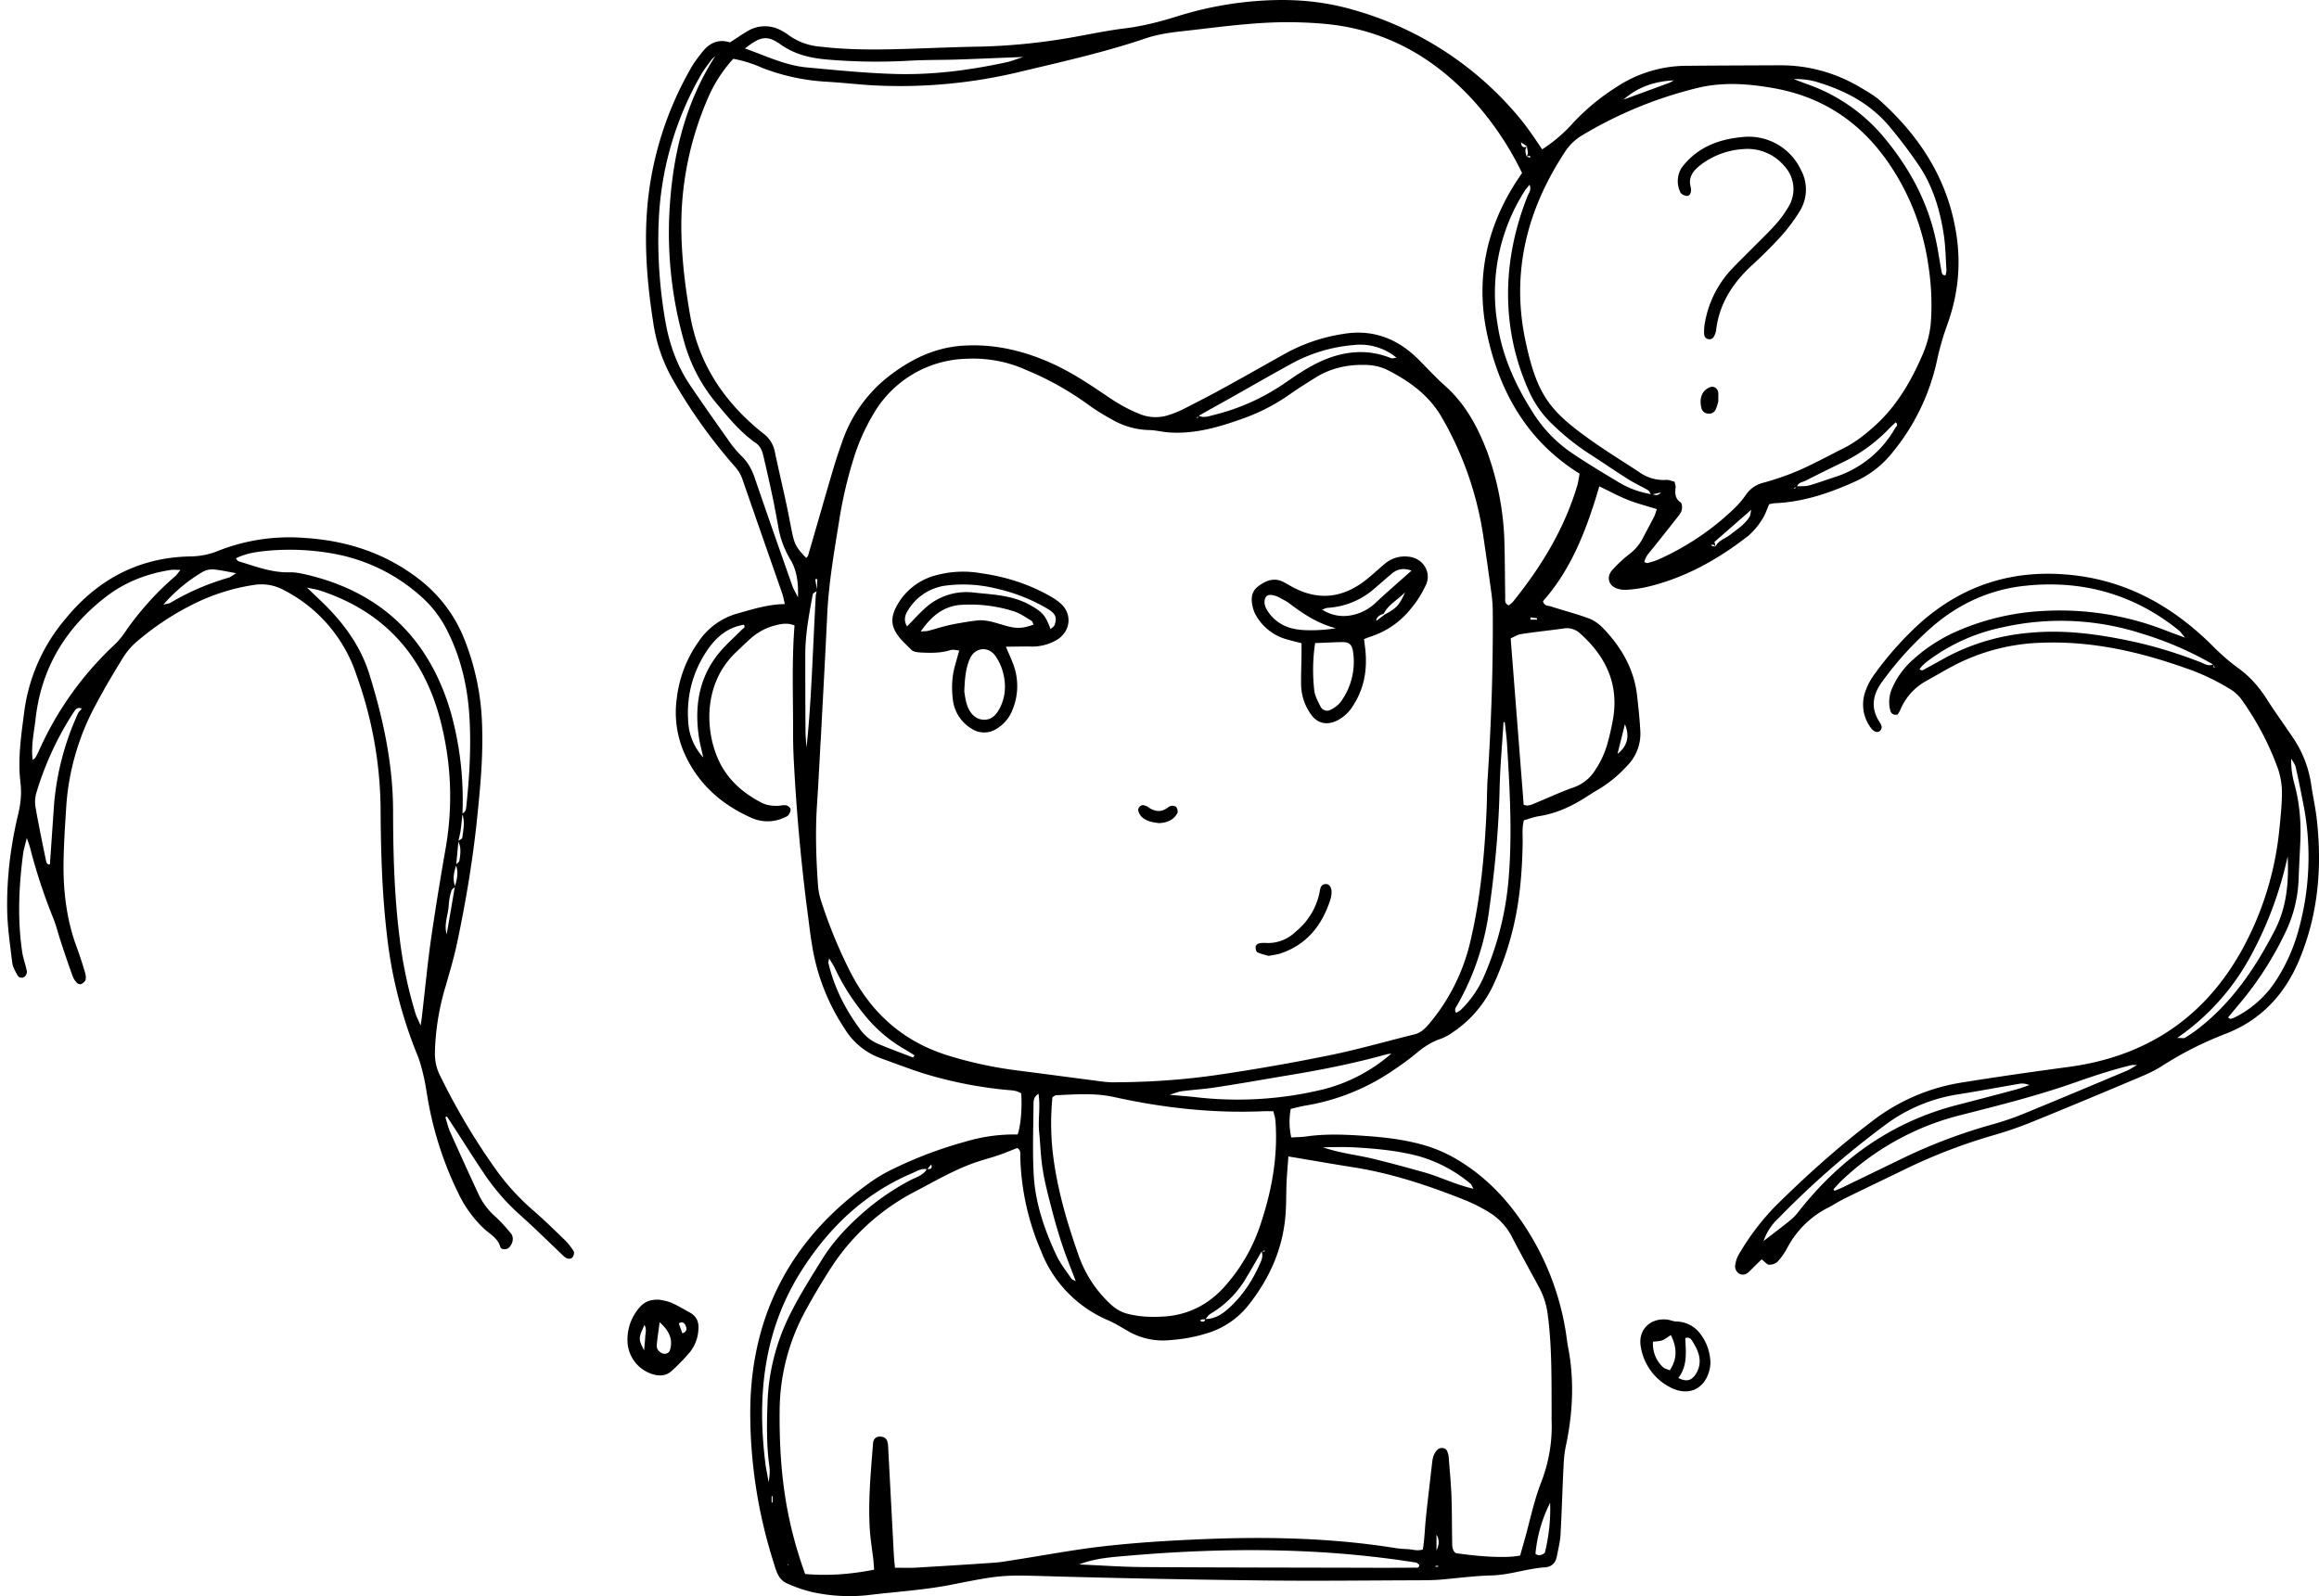 <svg viewBox="0 0 321 221" fill="none" xmlns="http://www.w3.org/2000/svg"><path d="M244.9 69.8c-.34.75-.55 1.48-.96 2.08a9.72 9.72 0 0 1-1.98 2.34c-4.16 3.24-8.7 5.78-13.88 7.02-.86.2-1.74.33-2.62.4a3.9 3.9 0 0 1-1.52-.12c-1.27-.37-1.65-1.6-.77-2.59.73-.81 1.54-1.58 2.42-2.25a6.52 6.52 0 0 0 1.82-2.18c.5-.98 1.04-1.94 1.54-2.93.16-.3.24-.65.39-1.07-1.44-.46-2.78-.8-4.06-1.31-1.28-.51-2.5-1.18-3.9-1.85-1.72 5.84-3.8 11.4-7.8 15.9.2.7.72.6 1.09.72 1.74.57 3.53 1.02 5.25 1.66.73.27 1.43.78 1.98 1.35 2.5 2.6 4.28 5.62 4.7 9.28.2 1.68.37 3.36.46 5.05a6.3 6.3 0 0 1-1.9 4.8 17.22 17.22 0 0 1-3.92 3.21c-.57.33-1.13.69-1.69 1.05-2 1.28-4.12 2.27-6.5 2.64-.7.11-1.4.37-2.11.57-.28 1.05-.16 2-.17 2.95-.06 4.2-.4 8.38-1.44 12.47a42.32 42.32 0 0 1-2.66 7.47 16.1 16.1 0 0 1-5.37 6.33c-.6.43-1.24.82-1.93 1.06-1.2.41-2.22 1.07-3.2 1.88-1 .85-2.09 1.63-3.19 2.37a30.26 30.26 0 0 1-12.18 4.96c-.72.11-1.42.31-2.13.47a9.78 9.78 0 0 0 .07 3.96c.76-.05 1.5-.05 2.21-.16 2.65-.36 5.3-.25 7.95-.06 2.94.2 5.86.54 8.7 1.43a19.2 19.2 0 0 1 4.02 1.8c4.37 2.57 7.63 6.21 10.22 10.5a37.22 37.22 0 0 1 5.05 14.47c.1.8.28 1.6.4 2.4.6 4.12.33 8.21-.53 12.28-.2.93-.29 1.89-.33 2.83-.16 3.16-.24 6.33-.42 9.48-.06 1.03-.32 2.03-.51 3.05-.18.9-.72 1.44-1.66 1.5-2.5.17-4.88 1.06-7.4 1.12-2.43.06-4.85.4-7.28.6-.88.06-1.76.06-2.65.07-7.08.02-14.16.11-21.24.03-9.8-.11-19.61-.3-29.41-.57-7.02-.2-7.02-.27-14.25 1.17-1.45.28-2.9.49-4.37.66-2.34.28-4.7.47-7.04.76a24 24 0 0 1-7.7-.4 18.76 18.76 0 0 1-3.73-1.3 2.5 2.5 0 0 1-1.05-1.08c-.31-.57-.48-1.23-.67-1.85a68.4 68.4 0 0 1-3.2-20.65c.03-13.55 5.72-24.24 16.84-32.03a21.2 21.2 0 0 1 3.07-1.76 57.1 57.1 0 0 1 9.91-3.72 23.3 23.3 0 0 1 7.19-.98c.42-1.15.64-3.52.5-5.68-.66-.48-1.5-.43-2.28-.52a58.01 58.01 0 0 1-11.25-2.26c-2.03-.65-4.02-1.42-6.03-2.14a9.7 9.7 0 0 1-4.85-4 29.22 29.22 0 0 1-4.51-11.41c-.24-1.38-.4-2.77-.58-4.15a270.6 270.6 0 0 1-1.94-20.87 73.83 73.83 0 0 1-.14-4.41c.02-5-.2-10 .2-15.04-.88-.38-1.74-.25-2.6-.03a8.07 8.07 0 0 0-3.31 1.69c-.72.62-1.4 1.3-2.1 1.96-4.67 4.34-4.4 10.97-2.47 15.1 1.24 2.64 3.31 4.46 5.86 5.79.74.4 1.54.48 2.36.46.37-.02.75-.13 1.1-.07.23.04.55.29.6.5.07.22-.09.55-.23.78-.1.17-.33.3-.53.37a5.43 5.43 0 0 1-4.5.15c-4.29-1.87-7.56-4.77-9.47-9.1a14.04 14.04 0 0 1-1-7.56 16.84 16.84 0 0 1 2.97-7.75 9.61 9.61 0 0 1 5.42-3.95c2.12-.59 4.22-1.27 6.56-1.3-.13-.53-.2-.96-.33-1.37-1.84-5.28-3.69-10.55-5.51-15.83a5.3 5.3 0 0 0-1.1-1.87 72.94 72.94 0 0 1-8.58-12.03 22.42 22.42 0 0 1-2.7-7.9c-.96-6.12-1.4-12.28-.54-18.46a46.73 46.73 0 0 1 5.79-16.8c.43-.77.99-1.47 1.53-2.16.99-1.28 2.25-1.86 3.85-1.35.83-.53 1.61-1.09 2.44-1.57a4.66 4.66 0 0 1 4.84.03c.33.17.63.38.92.6a8.68 8.68 0 0 0 4.32 1.53c4.27.51 8.54.42 12.82.28 3.17-.11 6.33-.24 9.5-.29a85.2 85.2 0 0 0 13.62-1.48c2.03-.37 4.06-.78 6.1-1.03 2.5-.3 4.92-.92 7.31-1.67a49.33 49.33 0 0 1 13.26-2.25c3.85-.12 7.65.3 11.36 1.4a46.12 46.12 0 0 1 23.2 15.4c.5.63.97 1.3 1.44 1.96.42.6.81 1.2 1.29 1.9a21 21 0 0 0 3.91-3.26 30.4 30.4 0 0 1 6.41-5.39 17.66 17.66 0 0 1 9.6-2.92c4.34-.04 8.7-.05 13.04-.07 4 0 7.72 1.06 11.15 3.1.95.57 1.93 1.12 2.74 1.86 5.69 5.15 9.55 11.3 10.57 19.07.54 4.12.04 8.07-1.36 11.93-.58 1.6-1.04 3.2-1.4 4.87a30.03 30.03 0 0 1-6.19 12.8 13.7 13.7 0 0 1-4.98 3.92c-3.58 1.64-7.25 2.9-11.22 3.08-.22 0-.44.07-.83.13Zm-33.62-48.13c.43-.44.07-.94.1-1.4l-.84-.56c.06.66.37.8.84.57-.4.43-.18.9-.08 1.38l.5.2-.02-.3-.5.12Zm-82.37 139.55-.57.68c-.8-.19-1.43.27-2.1.55-6.52 2.76-11.4 7.42-15.18 13.3-5.38 8.36-6.32 17.54-5.08 27.13.05.44.16.86.23 1.3l.19 1.05c.11-.75.2-1.5.1-2.2-.42-3-.36-6.02-.25-9.02a29.46 29.46 0 0 1 3.23-12.27c1.29-2.55 2.83-4.98 4.34-7.42 1.33-2.13 3-4 4.85-5.7a33.92 33.92 0 0 1 7.35-5.22c.82-.42 1.78-.66 2.29-1.55.44.05.8 0 .6-.6.06-.03.12-.07.18-.07.07 0 .14.04.2.07l-.38-.03Zm108.56-85.56c.41-.84 1.32-1.08 2-1.6.97-.77 2.04-1.43 2.7-2.5.14-.23.14-.55.24-.98l-5.09 4.45.15.65c-.11-.1-.2-.22-.33-.27-.09-.03-.21.05-.32.07.08.05.17.11.26.14.12.03.26.03.39.05Zm-70.65 106.97c1.6 0 2.73-.96 3.76-1.96 1.73-1.7 3-3.75 3.95-5.99.22-.5.28-.97.08-1.46.13.03.27.06.4.07.02 0 .06-.11.08-.17l-.44.13c-.7 1.2-1.38 2.4-2.09 3.58a13.97 13.97 0 0 1-5.03 5.09c-.28.16-.46.49-.68.74l-.56.04c-.05 0-.13.08-.12.1 0 .07.06.16.11.17.28.05.52.02.54-.34Zm-53.72-100.82c-.2.16-.57.3-.6.5-.5 2.74-1.03 5.48-1.03 8.28 0 3.53 0 7.05.03 10.58 0 .78.09 1.56.13 2.35.38-3.37.57-6.74.75-10.1.18-3.6.34-7.2.53-10.8 0-.28.1-.56.15-.87l.08-1.57c-.1 0-.19 0-.29.02l.25 1.6Zm135.6-14.47c.59-.04 1.19.02 1.73-.13 1.2-.34 2.38-.78 3.57-1.16a14.82 14.82 0 0 0 8.35-6.8c.11-.2.48-.42.05-.78l-.78.74a22.33 22.33 0 0 1-6.35 4.7c-1.78.86-3.56 1.74-5.33 2.64-.43.22-1.03.23-1.2.84l-.45.19c.06.02.15.07.17.05.1-.08.16-.19.24-.3v.01Zm-82.85-9.82c.73.4 1.44.12 2.14-.06a29.83 29.83 0 0 0 9.64-4.27c1.45-1 2.92-2.02 4.49-2.82 3.34-1.68 6.83-2.24 10.44-.78.16.06.39-.03.75-.06a7.89 7.89 0 0 0-5.9-1.76 21.7 21.7 0 0 0-8.62 2.57c-2.97 1.63-5.9 3.32-8.85 4.98-1.35.75-2.7 1.5-4.03 2.26l-.28.27.18.03.04-.37Zm62.76 10.9c.36 0 .74.4 1.31-.23-.62.13-1 .21-1.36.3-.16-.23-.26-.52-.47-.64-.9-.52-1.84-.94-2.7-1.49-1.75-1.1-3.44-2.27-5.18-3.39a33.55 33.55 0 0 1-5.35-4.25 14.48 14.48 0 0 1-3.08-4.27 32.33 32.33 0 0 1-2.9-10.8c-.5-5.68.46-11.13 2.53-16.42.18-.47.62-.94.31-1.65-.26.33-.46.54-.62.78a26.23 26.23 0 0 0-3.8 18.59c.66 4.36 2.44 8.3 4.78 12a18.8 18.8 0 0 0 5.25 5.6c2.19 1.5 4.46 2.86 6.73 4.22 1.4.84 2.91 1.4 4.55 1.66Zm-115.02 34.19c-.16 2.93-.3 5.88-.5 8.81-.24 3.69-.13 7.36.13 11.03a9 9 0 0 0 .4 2.16 67.1 67.1 0 0 0 4.1 10c2.92 5.7 7.36 9.64 13.57 11.55 3.11.96 6.27 1.64 9.5 2.05 3.43.43 6.86.9 10.3 1.34.94.12 1.9.29 2.84.3 4.95 0 9.89-.33 14.77-1.05a284 284 0 0 0 15.24-2.67c3.96-.8 7.86-1.93 11.8-2.9.83-.2 1.41-.7 1.96-1.33a27.26 27.26 0 0 0 5.87-11.73c1.38-5.9 1.93-11.9 2.2-17.94.07-1.47.05-2.94.15-4.4.5-7.72.77-15.44.71-23.17 0-.8-.07-1.62-.17-2.42-.37-2.7-.75-5.39-1.15-8.08a46.49 46.49 0 0 0-5.72-16.35c-1.77-3.08-4.47-5.02-7.53-6.58-1-.5-2.08-.7-3.2-.71-2.43-.04-4.7.47-6.76 1.76-1.18.74-2.38 1.48-3.51 2.28-2 1.41-4.16 2.54-6.46 3.36-3.33 1.2-6.73 2.21-10.34 1.95-.96-.07-1.9-.33-2.85-.33a10.7 10.7 0 0 1-5.04-1.47 29.37 29.37 0 0 1-3.54-2.24 41.52 41.52 0 0 0-8.3-4.6 17.8 17.8 0 0 0-8.16-1.56 15.35 15.35 0 0 0-13.07 7.77 28.35 28.35 0 0 0-2.67 6.05 59.96 59.96 0 0 0-2 8.6c-.7 4.35-1.46 8.7-1.66 13.12-.27 5.8-.6 11.6-.9 17.42v-.02Zm97.1-78.65a42.74 42.74 0 0 0-6.33-9.58c-5.05-5.7-11.17-9.55-18.77-10.8-2.1-.33-4.25-.45-6.38-.5-5.4-.1-10.73.72-16.08 1.3-1.53.18-3.09.44-4.54.93-5.52 1.87-11.2 3.16-16.86 4.5a70.83 70.83 0 0 1-21.5 1.97c-1.9-.14-3.81-.34-5.72-.46a28.9 28.9 0 0 1-9.04-1.94 17.63 17.63 0 0 0-3.97-1.24 19.46 19.46 0 0 0-3.67 5.83 44.18 44.18 0 0 0-3.52 16.96c-.02 4.27.48 8.5 1.22 12.73 1.2 6.81 4.78 12.1 10.09 16.33a4.1 4.1 0 0 1 1.62 2.5c.5 2.38 1.06 4.74 1.57 7.11.33 1.51.59 3.03.92 4.54.31 1.34.65 1.85 1.86 3.1.1-.1.23-.19.26-.3 1.1-3.74 2.16-7.5 3.26-11.23.43-1.48.9-2.96 1.42-4.41a19.53 19.53 0 0 1 6.35-9.09c3.1-2.42 6.45-4.1 10.44-4.35 4.44-.28 8.62.75 12.62 2.61 2.75 1.28 5.25 2.99 7.75 4.68 1.3.87 2.63 1.6 4.09 2.18a5.8 5.8 0 0 0 4.1.1c.7-.22 1.38-.51 2.03-.84 1.9-.97 3.8-1.95 5.67-2.98 2.91-1.6 5.78-3.24 8.68-4.85a24.15 24.15 0 0 1 7.52-2.5c4.1-.74 7.56.55 10.48 3.42 1.25 1.24 2.44 2.56 3.76 3.73 2.78 2.48 4.48 5.6 5.79 9.01a39.87 39.87 0 0 1 2.45 13.4c.06 2.27.05 4.56.1 6.84 0 .4-.14.9.49 1.16.19-.16.44-.32.6-.53 3.92-4.86 7.12-10.11 8.9-16.14.13-.48.19-.98.3-1.57-7.2-4.47-11.03-11.21-12.77-19.16-1.77-8.1 0-15.63 4.8-22.45Zm-32.35 136.16c-.1 1.38-.2 2.47-.25 3.56-.06 1.25-.03 2.5-.1 3.75-.22 5.12-2.17 9.56-5.36 13.5a11.47 11.47 0 0 1-5.22 3.56 21.7 21.7 0 0 1-5.4 1.05 9.6 9.6 0 0 1-5.76-1.18c-.96-.55-1.9-1.14-2.91-1.58a17.13 17.13 0 0 1-9.25-9.6 34.98 34.98 0 0 1-2.86-13.07c0-.42.08-.89-.43-1.16-.85.33-1.71.7-2.6 1-1.1.38-2.25.66-3.36 1.06-2.86 1.02-5.47 2.55-8.14 3.95a30.62 30.62 0 0 0-11.66 10.56 93.36 93.36 0 0 0-3.4 5.7 29.13 29.13 0 0 0-3.72 13.91c-.04 3.54.1 7.06.55 10.58.53 4.16 1.52 8.2 2.98 12.22 3.2.28 6.32.04 9.55-.6l-.1-1.3c-.18-1.54-.44-3.06-.52-4.6-.2-3.84.16-7.65.46-11.47 0-.14.02-.3.07-.43.12-.39.4-.6.81-.62.48-.02.9.12 1.08.59.1.27.13.57.14.86l.78 14.76c.03.64.1 1.28.16 1.94 1.03 0 1.9.04 2.76 0 3.68-.22 7.35-.44 11.03-.7.88-.06 1.75-.22 2.63-.36 4.22-.65 8.42-1.46 12.66-1.93 4.47-.5 8.97-.77 13.46-.96 8.93-.37 17.84-.19 26.69 1.22.58.1 1.17.13 1.76.16.64.03 1.29.29 2.08.05.23-1.38.27-2.76.4-4.14.27-2.63.59-5.26.89-7.89.07-.67.23-1.3.75-1.8.38-.36 1.13-.28 1.32.19.11.27.2.56.22.84.14 1.76.3 3.52.38 5.28.08 2.13.06 4.27.1 6.4.02.58-.05 1.2.5 1.62 3.63.54 7.24.7 8.91.33l.63-2.22c.73-2.62 1.28-5.31 2.25-7.84a21.27 21.27 0 0 0 1.47-8.83l.01-.66c-.03-4.63.07-9.27-.55-13.89a10.7 10.7 0 0 0-1.22-3.75c-1.22-2.26-2.47-4.51-3.66-6.8a8.54 8.54 0 0 0-3.23-3.53 22.72 22.72 0 0 0-3.14-1.61c-5.07-2.03-10.23-3.77-15.64-4.62-2.9-.46-5.8-.97-9-1.5Zm49.28-82.28c.2.05.35.15.47.11.5-.14 1-.27 1.46-.48a36.66 36.66 0 0 0 10.25-6.82c.7-.65 1.35-1.37 1.88-2.16a4.11 4.11 0 0 1 2.48-1.67c1.7-.48 3.38-1.05 4.99-1.76 2.08-.92 4.09-2.02 6.12-3.04 1.66-.84 3.09-2 4.45-3.25 2.98-2.77 4.93-6.2 6.5-9.89.57-1.38.93-2.77 1.05-4.26.2-2.72.05-5.43-.38-8.13a33.25 33.25 0 0 0-5.42-13.85c-3.85-5.63-9.03-9.16-15.77-10.4-3.59-.65-7.17-.93-10.75-.06a57.42 57.42 0 0 0-16.07 6.63 7.24 7.24 0 0 0-2.32 2.32c-5.23 7.98-7.4 16.67-5.4 26.08 1.6 7.5 3.33 9.68 9.05 13.74 2.16 1.53 4.42 2.93 6.64 4.38a5.78 5.78 0 0 0 3.74 1.12c.4-.04.82.16 1.2.24.07.33.17.55.15.75-.09.82-.11 1.58.7 2.13.2.14.22.68.16 1.01-.07.34-.31.66-.54.95-1.18 1.5-2.36 3-3.57 4.5-.44.55-.96 1.06-1.07 1.81Zm-81.94 74.08c-.27 2.78-.24 5.57.13 8.34.6 4.6 1.91 9.06 3.45 13.43a16.67 16.67 0 0 0 4.54 6.95c.66.6 1.38 1.03 2.27 1.26 1.68.44 3.34.48 5.05.38 3.6-.23 6.5-1.86 8.75-4.56a24.26 24.26 0 0 0 4.34-7.4c1.72-4.88 2.73-9.92 2.34-15.14-.03-.42-.17-.82-.29-1.32-.52 0-.96-.02-1.4 0-6.96.3-13.82-.46-20.62-1.96-2.68-.6-5.41-.38-8.13-.25-.07 0-.12.07-.43.27Zm65.23-40.5c.59.27 1.12-.02 1.66-.25 1.78-.72 3.51-1.55 5.31-2.17a5.75 5.75 0 0 0 2.99-2.47 12.68 12.68 0 0 0 1.7-3.81c.27-1 .5-2 .68-3.01.9-4.9-.92-8.78-4.52-12a2.66 2.66 0 0 0-2.24-.7c-1.97.28-3.95.47-5.91.78-.55.08-1.06.42-1.47.6l1.8 23.02Zm-111.87-103.68c-.2.18-.42.35-.58.56-.51.71-1.07 1.41-1.5 2.18a44.27 44.27 0 0 0-5.76 19.72c-.24 4.79.08 9.56.9 14.28.55 3.15 1.6 6.13 3.39 8.8 1.72 2.55 3.5 5.08 5.29 7.6a14.9 14.9 0 0 0 1.81 2.21c.95.9 1.5 1.95 1.91 3.16 1.68 4.94 3.42 9.86 5.15 14.79.15.45.41.86.81 1.67.07-2.17-.2-3.86-1.1-5.31a13 13 0 0 1-1.64-4.52c-.24-1.3-.47-2.6-.74-3.9-.41-1.94-.85-3.88-1.3-5.81-.17-.72-.4-1.38-1.08-1.85-2.14-1.48-3.77-3.5-5.42-5.47a22.68 22.68 0 0 1-4.48-8.53 55.12 55.12 0 0 1-2.04-17.9c.4-7.64 2.07-15 6.37-21.69Zm50.35 208.87c2.94.12 5.88.34 8.82.36 10.84.07 21.68.07 32.52.1 1.7 0 3.4 0 5.1-.02.22 0 .61.13.63-.4-.15-.1-.31-.28-.5-.31-13.18-2.09-26.42-2.09-39.7-.95-2.3.2-4.64.34-6.87 1.21Zm58.9-116.62h-.17c-.19 3.07-.47 6.14-.54 9.2-.12 5.53-.64 11-1.4 16.45a36.2 36.2 0 0 1-4.45 13.5c-.17.3-.5.58-.17 1.1.23-.15.48-.25.66-.43a14.36 14.36 0 0 0 3.22-4.69 42.35 42.35 0 0 0 3.43-14.04c.45-5.95.11-11.89-.25-17.83-.06-1.09-.21-2.18-.33-3.26Zm-15.69 45.89c-.21.03-.44.03-.64.09-4.46 1.25-9 2.15-13.56 2.9-3.33.56-6.66 1.15-10 1.66-1.59.25-3.2.35-4.8.55-.43.05-.84.23-1.71.5 1.46.13 2.41.2 3.36.3a50.2 50.2 0 0 0 17.95-1.06c3.51-.9 6.66-2.57 9.4-4.94Zm-89.48-139.17c2.95 1.05 5.62 2.36 8.6 2.63 4.02.37 8.06.78 12.1.9 5.24.16 10.43-.52 15.55-1.63.63-.14 1.23-.39 2.28-.72-3.43.13-6.36.26-9.3.36-2.14.06-4.28.03-6.4.15-3.84.22-7.66.17-11.48-.16-2.32-.2-4.46-.7-6.41-2.08-1.85-1.31-2.78-1.16-4.94.55Zm145.16 4.24 2.27.85a24.14 24.14 0 0 1 10.04 6.99c3.62 4.28 6.26 9.07 7.41 14.6.29 1.37.48 2.75.74 4.13.05.27.06.61.57.6.05-.25.13-.52.12-.78-.11-1.69-.13-3.39-.4-5.05-.53-3.36-1.52-6.6-3.46-9.45a67.2 67.2 0 0 0-3.99-5.28c-2.52-3.03-5.85-4.88-9.58-6.05a9.96 9.96 0 0 0-3.72-.55Zm-104.52 140.49c-.76.46-.7 1.1-.7 1.63-.03 3.16-.14 6.32.02 9.46.2 4 1.5 7.77 3.2 11.38.53 1.1 1.33 2.1 2.03 3.13.1.14.32.19.6.35-.66-1.75-1.32-3.36-1.87-5a76.8 76.8 0 0 1-1.48-5.07c-.46-1.77-.93-3.55-1.22-5.36-.28-1.73-.33-3.5-.5-5.25-.17-1.7.2-3.44-.09-5.27Zm60.2 13.15c-.21-.37-.27-.59-.41-.7a19.57 19.57 0 0 0-7.13-3.8c-3-.8-6.06-1.07-9.14-1.24-1.39-.07-2.78-.01-4.17-.01 2.3.82 4.7 1.05 7.03 1.62 2.28.55 4.54 1.17 6.8 1.8 2.31.63 4.47 1.75 7.01 2.33Zm-106.62-59.74c-.21-.99-.49-1.97-.62-2.96-.66-4.67.24-8.91 3.63-12.4.76-.8 1.58-1.54 2.35-2.32.16-.16.54-.28.27-.67-2.26.36-3.84 1.72-5.07 3.53-2 2.96-2.88 6.25-2.64 9.8a7.86 7.86 0 0 0 2.08 5.03Zm29.04 41.57.22-.3c-.43-.26-.86-.55-1.3-.8a19.68 19.68 0 0 1-5.8-5.01 30.45 30.45 0 0 1-3.97-6.32c-.19-.4-.45-.78-.76-1.3-.06.36-.13.52-.1.64.8 3.41 2.36 6.46 4.44 9.26a5.96 5.96 0 0 0 2.58 2c1.55.64 3.12 1.22 4.69 1.83Zm88.19 61.65a19.75 19.75 0 0 0-2.03 7.06c.41.32.8.24 1.3-.13.53-2.18.82-4.47.73-6.93Zm10.14-194.27 6.27-2.3c.26-.1.49-.25.73-.37-2.64.12-5 .9-7 2.68Zm-.8 90.57c1.41-1.1 1.68-2.5 1.01-4.1l-1.02 4.1Zm-25.07 110.28c.4-.77.4-1.5 0-2.17v2.17Zm-91.9-7.5h-.13v.88h.13v-.89Zm104.93-121.66-.05.31h.93v-.21l-.88-.1Zm-12.79 131.44v-.13h-.37v.13h.37Zm-90.06-.25.13.01-.05-.17-.07.15Zm-47.37-61.98c.22.68.38 1.4.67 2.05 1.32 2.95 2.66 5.9 4.03 8.83a9.45 9.45 0 0 0 2.3 2.94 22.4 22.4 0 0 1 2.08 2.27c.45.56.26 1.44-.3 1.97-.33.3-1.06.28-1.17-.1-.33-1.18-1.32-1.72-2.14-2.43a16.38 16.38 0 0 1-3.74-5.15 48.05 48.05 0 0 1-4.06-12.33c-.22-1.15-.36-2.32-.62-3.47-.24-1.07-.5-2.15-.91-3.16a62.1 62.1 0 0 1-4.25-16.85c-.68-5.86-.83-11.75-.86-17.63a56.07 56.07 0 0 0-3.33-18.16 20.36 20.36 0 0 0-10.1-11.8 6.45 6.45 0 0 0-4.04-.7 28.26 28.26 0 0 0-8.99 2.94 37.6 37.6 0 0 0-7.31 4.94 9.41 9.41 0 0 0-1.85 2.15c-1.32 2.13-2.6 4.29-3.77 6.5a34.39 34.39 0 0 0-4.1 13.87c-.18 2.86-.38 5.73-.4 8.59 0 3.84.5 7.63 1.86 11.26.4 1.1.77 2.23 1.1 3.36.11.34.17.73.1 1.06-.06.23-.34.47-.58.59-.15.07-.48-.01-.6-.14a2.65 2.65 0 0 1-.6-.9 177.9 177.9 0 0 1-1.58-4.6c-.37-1.1-.65-2.26-1.07-3.35a77.46 77.46 0 0 1-3.25-9.84c-.08-.34-.22-.67-.46-1.4-.24 1.03-.44 1.64-.52 2.26-.59 4.55-.79 9.1-.1 13.65.14.86.47 1.7.63 2.56.04.23-.12.6-.31.74-.32.25-.77.19-.97-.16-.32-.57-.67-1.17-.75-1.8-.3-2.47-.67-4.96-.7-7.45-.05-4.43.5-8.82 1.54-13.13.34-1.44.48-2.85.3-4.35-.4-3.32.12-6.6.54-9.89a24.8 24.8 0 0 1 5.67-12.73c4.48-5.5 10.22-8.56 17.39-8.67a10.5 10.5 0 0 0 3.84-.8 26.86 26.86 0 0 1 11.93-1.76c5.65.37 10.83 1.99 15.41 5.41a19.65 19.65 0 0 1 6.5 8.2 34.9 34.9 0 0 1 2.63 12.67c.13 4.2-.27 8.38-.7 12.56-.6 5.8-1.56 11.52-2.76 17.2-.42 2.02-1.02 4-1.58 5.98a34.29 34.29 0 0 0-1.5 9.33c0 1.05.19 2.02.66 2.98a91.43 91.43 0 0 0 7.89 13.27 32.51 32.51 0 0 0 5.07 5.52c1.5 1.3 2.93 2.7 4.35 4.08.47.45.88 1 1.23 1.54.12.18.04.58-.1.79-.24.35-.65.32-.99.13-.25-.15-.44-.38-.66-.58-1.82-1.73-3.6-3.49-5.46-5.16a30.45 30.45 0 0 1-4.85-5.42c-1.54-2.25-2.98-4.56-4.46-6.84l-1.02-1.56-.23.12h.02Zm1.44-34.97c.18-.2.48-.37.5-.58.15-.9.28-1.82-.18-2.69.2-.17.57-.32.59-.5.12-1.1.4-2.22-.04-3.32.4-.14.53-.46.57-.84.45-4.17.7-8.36.45-12.55-.25-4.08-1.13-8-2.95-11.69a15.64 15.64 0 0 0-3.84-5.06 24.7 24.7 0 0 0-11.31-5.7 33.85 33.85 0 0 0-9.9-.54c-1.47.14-2.96.36-4.34 1.05.18.2.26.37.38.4 2.32.7 4.59 1.6 7.08 1.53.66-.02 1.32.1 1.97.24 10.52 2.36 17.26 8.78 20.3 19.04a45.12 45.12 0 0 1 1.64 14.2c-.08.78-.15 1.56-.26 2.34-.07.48-.22.95-.3 1.46-.1 1.1-.21 2.18-.3 3.28-.32.97-.53 1.95-.14 2.96-.18.2-.46.35-.53.58a8.38 8.38 0 0 0-.36 1.92c-.06 1.37-.7 2.68-.29 4.1.38-2.21.77-4.43 1.14-6.65.31-.98.51-1.97.12-2.98Zm-51.78-21.59c-.54-.31-.83.04-1.07.41a42.86 42.86 0 0 0-5.19 11.17 4.52 4.52 0 0 0-.15 1.95c.43 2.46.93 4.9 1.44 7.34.06.3.12.74.57.67l.58-8.38a37.8 37.8 0 0 1 3.3-12.51c.1-.25.35-.44.53-.66l-.1-.5.08.51Zm46.92 43.85c.12-.85.17-1.18.2-1.51.41-3.5.74-7.02 1.24-10.52a426.7 426.7 0 0 1 2-12.4c1.05-5.98.81-11.9-.69-17.74-2.3-9-7.79-15.17-16.75-18.08-.4-.13-.83-.18-1.74-.39l1.56 1.5c3.17 2.95 5.78 6.32 7.08 10.5 1.9 6.13 3.26 12.36 3.28 18.84.01 5.88.16 11.77.9 17.62a60.88 60.88 0 0 0 2.22 10.57c.12.38.32.75.7 1.61Zm-53.71-36.77c.27-.22.35-.25.37-.3.18-.33.35-.65.5-.98a45.38 45.38 0 0 1 10.4-14.62 9.87 9.87 0 0 0 1.43-1.67c2-2.93 4.34-5.55 7.03-7.86.24-.2.4-.5.73-.88-.6 0-.97-.05-1.33 0-3.33.51-6.39 1.7-9.05 3.77-5.55 4.3-8.9 9.87-9.68 16.9-.2 1.8-.64 3.6-.4 5.64Zm18.09-21.5c.57-.15.79-.15.96-.25a34.22 34.22 0 0 1 8.08-3.49c.28-.08.52-.3 1.04-.62-1.27-.22-2.2-.44-3.15-.52a2.74 2.74 0 0 0-1.47.33 21.88 21.88 0 0 0-5.46 4.55Zm221.23 90.65-1.75 1.72c-.34.33-.75.48-1.2.33-.42-.14-.8-.73-.7-1.26.08-.5.22-1.02.48-1.44a34.39 34.39 0 0 1 5.04-6.68c4.25-4.2 8.67-8.19 13.43-11.8a27.2 27.2 0 0 1 12.44-5.36c4.95-.8 9.9-1.5 14.87-2.17 10.44-1.43 18.43-6.58 23.68-15.82a43.4 43.4 0 0 0 5.39-17.13c.17-1.68.35-3.37.35-5.06 0-1.09-.2-2.21-.54-3.24a39.77 39.77 0 0 0-5.14-9.73 5.48 5.48 0 0 0-1.66-1.42 30.58 30.58 0 0 0-6.2-2.88c-6.36-2.24-12.88-3.7-19.68-3.44a28.03 28.03 0 0 0-12.3 3.21c-1.24.66-2.44 1.37-3.66 2.05a8.1 8.1 0 0 0-3.64 4.02c-.1.26-.28.49-.38.66-.7.15-.95-.25-1.04-.67a4.68 4.68 0 0 1 .22-2.82 11.24 11.24 0 0 1 2.94-4.1 22.44 22.44 0 0 1 6.29-4.03 34.13 34.13 0 0 1 11.78-2.72 40.2 40.2 0 0 1 17.1 2.77c.67.26 1.35.5 2.5.93-.49-.59-.62-.8-.8-.96-6.28-5.1-13.51-7.09-21.49-6.21-4.55.5-8.65 2.31-12.22 5.24a45.31 45.31 0 0 0-7.34 7.92c-1.36 1.8-1.76 3.7-.42 5.72.24.38.45.8.03 1.2-.33.31-.86.13-1.27-.45a5.39 5.39 0 0 1-.66-5.24c.29-.81.76-1.6 1.28-2.3a45.51 45.51 0 0 1 6.5-7.2c5.89-5.09 12.67-7.18 20.45-6.42 7.8.76 14.13 4.3 19.6 9.68a29.21 29.21 0 0 0 3.64 3.19c1.7 1.2 3.04 2.77 4.14 4.53.66 1.06 1.4 2.08 2.1 3.11l1.25 1.82a15.6 15.6 0 0 1 2.7 6.92c.23 1.53.57 3.04.74 4.57.76 6.69.2 13.2-2.42 19.49-2 4.78-5.27 8.3-10.13 10.21a48.33 48.33 0 0 0-8.84 4.46c-1.1.72-2.34 1.25-3.56 1.76-4.89 2.07-9.78 4.11-14.69 6.1a53.27 53.27 0 0 1-5 1.72 76.55 76.55 0 0 0-12.17 4.65c-2.84 1.39-5.7 2.74-8.54 4.14-.73.35-1.4.8-2.12 1.18a13.07 13.07 0 0 0-5.78 5.58 9.23 9.23 0 0 1-1.38 1.98 1.7 1.7 0 0 1-1.17.43c-.28 0-.56-.38-1.04-.74Zm62.55-82.41.03.45.18-.01c-.1-.13-.17-.26-.26-.4a46.7 46.7 0 0 0-9.89-4.28 36.43 36.43 0 0 0-19.18-.88 25.9 25.9 0 0 0-9.85 4.26c-.63.46-1.28.9-1.72 1.57.39.3.62.02.85-.1.98-.52 1.94-1.06 2.9-1.59a29.75 29.75 0 0 1 11.57-3.37c4.75-.45 9.4.19 14.02 1.17 3.25.7 6.4 1.68 9.49 2.88.6.23 1.18.67 1.87.3Zm-52.59 72.7.13.22c.32-.14.65-.26.96-.4l8.34-4.04a74.22 74.22 0 0 1 12.57-4.76c1.42-.4 2.82-.86 4.18-1.42 4.83-1.98 9.64-4 14.46-6.03.4-.17.77-.43 1.37-.77-.43 0-.58-.02-.71 0-2.58.62-5.1 1.44-7.6 2.32-5.2 1.85-10.54 3.2-15.9 4.56a36.82 36.82 0 0 0-16.82 9.26c-.34.33-.65.7-.98 1.05Zm54.6-23.79c.2.12.26.2.31.2.22-.05.43-.1.62-.2a14.56 14.56 0 0 0 5.81-5.25 24.82 24.82 0 0 0 3.08-7.04 37.76 37.76 0 0 0 .7-16.8c-.36-1.86-.73-3.73-1.15-5.59-.1-.41-.4-.77-.62-1.16-.03 1.25.14 2.4.45 3.53.72 2.64.94 5.33.81 8.07-.07 1.68-.17 3.37-.23 5.06a18.34 18.34 0 0 1-1.65 7.02 46.1 46.1 0 0 1-6.76 10.53l-1.36 1.63Zm-64.27 30.94c1.28-.98 2.57-1.95 3.82-2.97a7.9 7.9 0 0 0 1.18-1.3c5.72-7.19 12.84-12.26 21.83-14.56 2.72-.7 5.42-1.41 8.13-2.14.61-.16 1.21-.4 1.82-.6-.48-.2-.93-.26-1.35-.19-2.9.49-5.8 1.05-8.71 1.5a22.6 22.6 0 0 0-10.05 4.32 121.1 121.1 0 0 0-14.62 12.8 7.6 7.6 0 0 0-2.06 3.15Zm57.24-28.1c.76 0 .93.06 1.03 0 .5-.31 1-.63 1.47-.97 4.9-3.66 8.23-8.55 10.99-13.9 1.67-3.23 1.98-6.69 1.8-10.26a51.77 51.77 0 0 1-5.1 13.76 32.52 32.52 0 0 1-10.19 11.37Zm-210.1 36.24c.26.06 1 .15 1.67.43.87.37 1.69.89 2.53 1.34.97.51 1.3 1.36 1.2 2.4a5.42 5.42 0 0 1-1.14 3.05 26.6 26.6 0 0 1-2.6 2.68c-.63.56-1.42.7-2.29.5a4.92 4.92 0 0 1-3.78-4.61 6.76 6.76 0 0 1 1.64-4.69c.6-.69 1.33-1.16 2.77-1.1Zm.04 3.12c-.16 1.23-.31 2.16-.4 3.1-.06.55.22.96.75 1.2.42.19.94-.02 1.07-.43.42-1.34.04-2.56-1.42-3.87Zm-2.15 3.9c.07-.88.13-1.37.15-1.87.02-.5.24-1.03-.1-1.65-.85 1.8-.86 1.96-.05 3.52Zm5.3-2.37c.68-.23.62-.67.43-1.09-.16-.34-.44-.59-.93-.27l.49 1.36Zm142.3 4.18c-.01.13-.03.42-.09.71-.57 2.74-2.84 3.9-5.34 2.66a7.66 7.66 0 0 1-4.2-5.63c-.47-2.4 1.36-4.17 3.8-3.79.36.06.71.23 1.07.24a4.2 4.2 0 0 1 3.26 1.58 6.8 6.8 0 0 1 1.5 4.23Zm-7.95-3a4.38 4.38 0 0 0 1.37 3.5c.22.22.6.29.96.45 1.06-1.64 1-3.17.14-4.88-.45.28-.78.57-1.17.72-.38.14-.8.14-1.3.2v.01Zm3.5 5c.83.43 1.44.43 1.91.05.38-.3.67-.78.84-1.23.54-1.45-.05-2.72-.81-3.92-.19-.3-.44-.6-.97-.42.06 1.85.37 3.78-.96 5.52Z" fill="#000"/><path d="M139.24 89.54c.44 1.05.74 1.7 1 2.38a8.59 8.59 0 0 1-.04 6.24 5.3 5.3 0 0 1-2.18 2.7 3.17 3.17 0 0 1-3.55.02 5.41 5.41 0 0 1-2.59-4.16c-.17-1.47-.11-2.94.26-4.38l.64-2.28c-.45-.03-.87-.16-1.22-.05-1.37.44-2.76.4-4.16.33-.42-.03-.97-.09-1.23-.35-.86-.89-1.85-1.68-2.38-2.85-.46-1.03-.27-2.04.2-2.98a8.59 8.59 0 0 1 5.26-4.42 14.3 14.3 0 0 1 6.56-.37c3.37.47 6.6 1.49 9.58 3.19.57.33 1.14.7 1.6 1.16 1.41 1.42 1.16 3.61-.53 4.77a6.74 6.74 0 0 1-4 1.02c-.96-.01-1.9.02-3.21.03Zm-5.76 6.22c.07.35.14 1.24.45 2.04.39.97 1.06 1.8 2.24 1.85 1.2.04 1.84-.82 2.3-1.76.8-1.66.8-3.4.27-5.13a6.97 6.97 0 0 0-.97-1.96c-.98-1.37-2.81-1.16-3.5.36-.58 1.3-.72 2.68-.79 4.6Zm-6.03-8.33c.54-.04.81-.02 1.07-.1.99-.25 1.96-.58 2.96-.8 1.22-.25 2.45-.46 3.67-.61 1.27-.16 2.46.25 3.66.6 1.84.56 2.66.54 4.25-.04-.1-.2-.13-.45-.28-.53-.81-.48-1.61-1.05-2.5-1.33a20.11 20.11 0 0 0-7.16-.88c-2.43.14-4.16 1.5-5.67 3.69Zm-1.9-.7c.84-.85 1.56-1.65 2.34-2.37a8.43 8.43 0 0 1 6.87-2.32c1.1.12 2.2.2 3.3.35 1.6.22 3.16.6 4.59 1.42 1.7.97 2.07 1.4 2.77 3.3.22-.22.5-.38.57-.6.34-1 .14-1.53-.92-2.18a24.3 24.3 0 0 0-7.13-2.83 18.9 18.9 0 0 0-6.78-.45 7.2 7.2 0 0 0-5.42 3.36c-.43.66-.73 1.4-.18 2.33Zm54.62 2.33c-.72-.19-1.36-.33-2-.52a7.08 7.08 0 0 1-4.16-3.08 4.52 4.52 0 0 1-.55-1.2c-.3-1.1-.36-2.25.64-3.03 1.08-.84 2.3-1.36 3.68-.59l1.15.65c3.58 1.92 6.94 1.5 10.1-.96.92-.72 1.78-1.54 2.68-2.29a4.25 4.25 0 0 1 3.3-.96c1.92.2 3.17 2.08 2.39 3.86a14.58 14.58 0 0 1-2.1 3.33 11.68 11.68 0 0 1-5.54 3.86c-.27.09-.54.2-.95.36l.16 1.26c.32 2.78-.07 5.42-1.6 7.83a5.57 5.57 0 0 1-2.17 2.13c-1.56.79-2.9.48-3.84-.95a7.26 7.26 0 0 1-1.26-3.94c-.02-1.4.04-2.8.06-4.2v-1.56Zm10.28-3.05 1.22-.92c1.65-.9 2.03-1.28 2.82-3.08-1.15 1.16-2.35 1.73-2.94 2.95-.52.2-1.03.4-1.06 1.07l-.4.14.36-.16Zm-8.41 3.04a24.97 24.97 0 0 0-.11 6.59c.11.77.52 1.52.88 2.22a1 1 0 0 0 1.34.43 4.2 4.2 0 0 0 1.38-1.04 9.38 9.38 0 0 0 1.75-7.08c-.14-.94-.56-1.28-1.47-1.27-1.18.02-2.35.09-3.78.14Zm2.82-2.07c-2.55-.7-4.49-2-6.35-3.41-.4-.31-.88-.54-1.33-.79a3.17 3.17 0 0 0-.81-.33c-.43-.1-.94-.18-1.19.28-.15.28-.18.7-.1 1.02.1.41.35.8.6 1.16a5.59 5.59 0 0 0 3.49 2.16c1.16.28 3.7.26 5.7-.08h-.01Zm10.53-7.97c-1.09-.4-1.95-.24-2.72.4-.8.66-1.55 1.35-2.34 2.01a10.78 10.78 0 0 1-6.57 2.74c-.17.01-.34.1-.75.24a5.44 5.44 0 0 0 3.73.84 6.67 6.67 0 0 0 3.7-1.8c1.54-1.45 3.15-2.83 4.94-4.43Zm-19.79 53.34c-.47-.14-1.04-.26-1.56-.5-.17-.1-.25-.5-.23-.76 0-.16.23-.4.4-.45.36-.1.73-.1 1.1-.08a5.4 5.4 0 0 0 4-1.53 9.42 9.42 0 0 0 3.36-5.54c.09-.52.16-1.05.84-1.09.53-.02.87.55.8 1.33a3.9 3.9 0 0 1-.17.86c-1.15 3.55-3.26 6.21-6.92 7.43-.48.16-1 .2-1.62.33Zm-15.14-18.38c-.94-.11-1.8-.26-2.47-.92a1.91 1.91 0 0 1-.41-.74c-.15-.41.33-.93.74-.82.2.06.43.12.6.25.93.67 1.85.78 2.8.02a1 1 0 0 1 .6-.19c.2 0 .48.1.55.25.12.22.2.58.1.77-.55 1-1.5 1.32-2.52 1.38Zm80.9-93.33a10.8 10.8 0 0 0-6.03 2.25c-.98.78-1.67 1.67-1.3 3.02.03.14.05.3.05.44-.02.4-.19.8-.6.78-.3-.02-.75-.24-.88-.5a3.52 3.52 0 0 1 .15-3.37c2.09-2.8 5.04-3.97 8.39-4.28a7.98 7.98 0 0 1 8.15 4.55 5.69 5.69 0 0 1-.16 5.7 24.27 24.27 0 0 1-2.64 3.53 64.79 64.79 0 0 1-4.07 4.05c-2.61 2.44-4.45 5.28-4.87 8.9-.03.22-.1.43-.18.63-.14.37-.38.66-.8.63-.43-.03-.66-.34-.68-.73a6.5 6.5 0 0 1 .1-1.53 14.5 14.5 0 0 1 3.53-7.25c.9-.97 1.86-1.9 2.79-2.83 1.14-1.15 2.31-2.27 3.4-3.47.69-.76 1.31-1.6 1.83-2.49a4.67 4.67 0 0 0-.58-5.71 6.61 6.61 0 0 0-5.6-2.32Zm-3.51 34.94c-.02.07-.14.64-.38 1.15-.2.42-.62.6-1.1.53-.5-.07-.79-.4-.88-.86-.15-.73-.14-1.47.3-2.1.2-.28.51-.52.83-.66.6-.27 1.17.11 1.23.78.02.21 0 .43 0 1.16Z" fill="#000"/></svg>